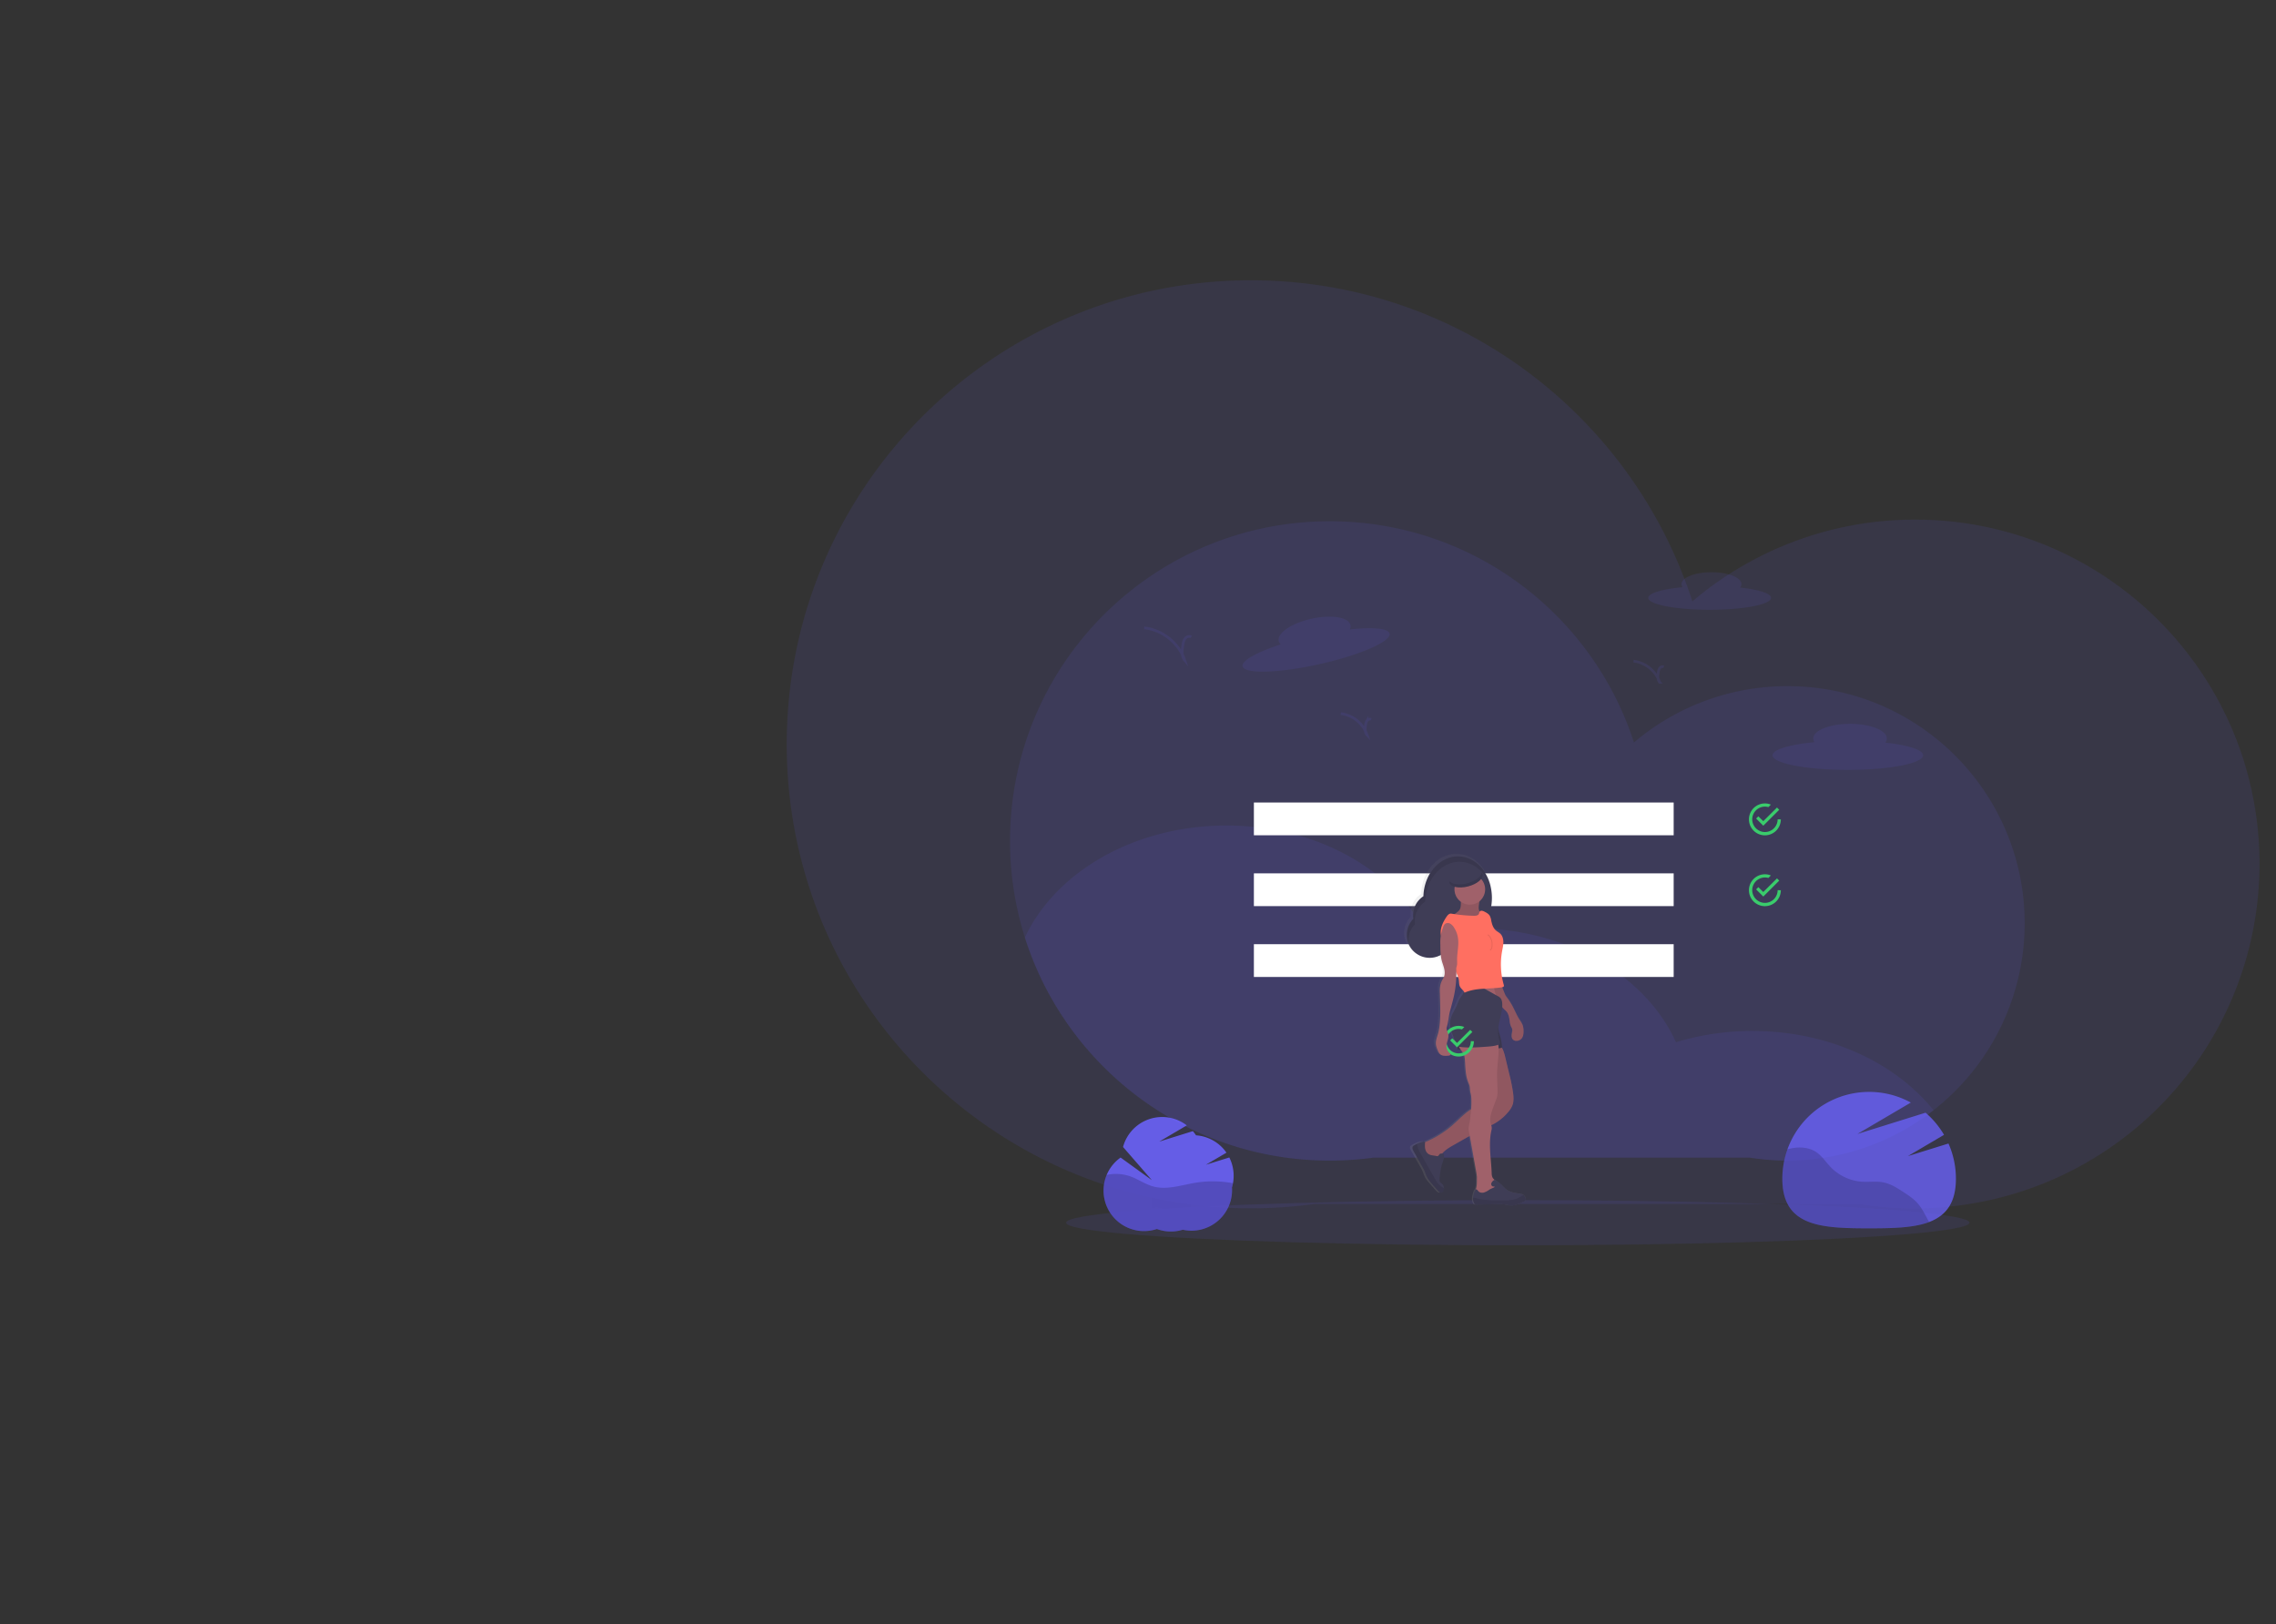 <?xml version="1.0" encoding="UTF-8" standalone="no"?>
<svg
   xmlns:dc="http://purl.org/dc/elements/1.1/"
   xmlns:cc="http://creativecommons.org/ns#"
   xmlns:rdf="http://www.w3.org/1999/02/22-rdf-syntax-ns#"
   xmlns:svg="http://www.w3.org/2000/svg"
   xmlns="http://www.w3.org/2000/svg"
   xmlns:sodipodi="http://sodipodi.sourceforge.net/DTD/sodipodi-0.dtd"
   xmlns:inkscape="http://www.inkscape.org/namespaces/inkscape"
   id="e1f19e5c-5557-4412-8bb7-7a6312267dc8"
   data-name="Layer 1"
   width="1145.7"
   height="817.62"
   viewBox="0 0 1145.7 817.62"
   version="1.1"
   sodipodi:docname="bg-img-1.svg"
   inkscape:version="0.92.3 (2405546, 2018-03-11)">
  <rect x="0" y="0" width="1145.7" height="817.62" fill="#333333" stroke="none"/>
  <sodipodi:namedview
     pagecolor="#ffffff"
     bordercolor="#666666"
     borderopacity="1"
     objecttolerance="10"
     gridtolerance="10"
     guidetolerance="10"
     inkscape:pageopacity="0"
     inkscape:pageshadow="2"
     inkscape:window-width="1366"
     inkscape:window-height="715"
     id="namedview104"
     showgrid="false"
     inkscape:zoom="0.4957668"
     inkscape:cx="429.29063"
     inkscape:cy="443.52042"
     inkscape:window-x="-8"
     inkscape:window-y="22"
     inkscape:window-maximized="1"
     inkscape:current-layer="g958" />
  <defs
     id="defs9">
    <linearGradient
       id="bd020c25-3c8c-4c56-bf4e-8fd3789f73bb"
       x1="625"
       y1="842.81"
       x2="625"
       y2="429.81"
       gradientUnits="userSpaceOnUse"
       gradientTransform="matrix(0.807,0,0,0.807,153.273,99.685)">
      <stop
         offset="0"
         stop-color="gray"
         stop-opacity="0.25"
         id="stop2" />
      <stop
         offset="0.54"
         stop-color="gray"
         stop-opacity="0.12"
         id="stop4" />
      <stop
         offset="1"
         stop-color="gray"
         stop-opacity="0.1"
         id="stop6" />
    </linearGradient>
  </defs>
  <title
     id="title11">to do</title>
  <g
     id="g958"
     transform="matrix(0.531,0,0,0.531,388.213,192.757)"
     style="opacity:1">
    <g
       id="g931">
      <path
         transform="matrix(1.884,0,0,1.884,-731.472,-363.193)"
         style="opacity:0.1;fill:#6c63ff;stroke-width:0.647"
         inkscape:connector-curvature="0"
         d="M 1137.142,434.871 A 173.39,173.39 0 0 1 936.308,605.971 H 661.592 a 235.485,235.485 0 0 1 -32.018,2.186 c -104.366,0 -192.756,-68.474 -222.652,-162.943 a 233.357,233.357 0 0 1 -10.854,-70.563 c 0,-128.965 104.547,-233.506 233.506,-233.506 103.862,0 191.87,67.794 222.2,161.585 a 172.6,172.6 0 0 1 112.115,-41.145 c 95.673,0 173.254,77.581 173.254,173.286 z"
         id="path13-0" />
      <path
         style="opacity:0.1;fill:#6c63ff;stroke-width:0.84"
         inkscape:connector-curvature="0"
         d="M 1188.285,512.422 A 225.053,225.053 0 0 1 927.609,734.503 H 571.038 a 305.651,305.651 0 0 1 -41.558,2.838 c -135.464,0 -250.19,-88.876 -288.995,-211.494 a 302.889,302.889 0 0 1 -14.088,-91.588 c 0,-167.392 135.699,-303.082 303.082,-303.082 134.809,0 249.04,87.995 288.407,209.731 A 224.029,224.029 0 0 1 963.408,287.503 c 124.18,0 224.877,100.697 224.877,224.919 z"
         id="path13" />
      <path
         style="opacity:0.1;fill:#6c63ff;stroke-width:0.84"
         inkscape:connector-curvature="0"
         d="M 1101.886,689.629 A 225.263,225.263 0 0 1 927.609,734.503 H 571.038 a 305.651,305.651 0 0 1 -41.558,2.838 c -135.464,0 -250.19,-88.876 -288.995,-211.494 29.024,-62.035 103.611,-106.18 191.059,-106.18 85.216,0 158.216,41.928 188.742,101.478 a 253.397,253.397 0 0 1 45.496,-4.089 c 88.322,0 163.522,45.043 191.916,108.06 a 248.2,248.2 0 0 1 72.547,-10.671 c 72.035,0 135.346,29.956 171.64,75.183 z"
         id="path15" />
      <rect
         style="fill:#ffffff;stroke-width:0.84"
         x="457.571"
         y="397.838"
         width="397.953"
         height="31.064"
         id="rect17" />
      <rect
         style="fill:#ffffff;stroke-width:0.84"
         x="457.571"
         y="465.003"
         width="397.953"
         height="31.064"
         id="rect19" />
      <rect
         style="fill:#ffffff;stroke-width:0.84"
         x="457.571"
         y="532.168"
         width="397.953"
         height="31.064"
         id="rect21" />
      <path
         style="fill:#3acc6c;stroke-width:0.84"
         inkscape:connector-curvature="0"
         d="m 935.804,410.919 -2.116,2.116 6.8,6.8 15.112,-15.112 -2.116,-2.116 -12.996,12.921 z m 18.286,2.871 a 12.039,12.039 0 1 1 -8.765,-11.594 l 2.342,-2.342 a 14.054,14.054 0 0 0 -5.667,-1.133 15.112,15.112 0 1 0 15.112,15.112 z"
         id="path23" />
      <path
         style="fill:#3acc6c;stroke-width:0.84"
         inkscape:connector-curvature="0"
         d="m 935.804,478.084 -2.116,2.116 6.8,6.8 15.112,-15.112 -2.116,-2.116 -12.996,12.921 z m 18.286,2.871 a 12.039,12.039 0 1 1 -8.765,-11.594 l 2.342,-2.342 a 14.054,14.054 0 0 0 -5.667,-1.133 15.112,15.112 0 1 0 15.112,15.112 z"
         id="path25" />
      <ellipse
         style="opacity:0.1;fill:#6c63ff;stroke-width:0.84"
         cx="707.761"
         cy="796.211"
         rx="428.177"
         ry="21.409"
         id="ellipse27" />
      <path
         style="opacity:0.1;fill:#6c63ff;stroke-width:0.84"
         inkscape:connector-curvature="0"
         d="m 989.032,340.622 a 6.33,6.33 0 0 1 -1.142,-3.526 c 0,-7.648 15.599,-13.853 34.842,-13.853 19.243,0 34.842,6.204 34.842,13.853 a 6.565,6.565 0 0 1 -1.444,3.938 c 21.426,2.384 35.866,6.868 35.866,12.014 0,7.648 -31.954,13.853 -71.363,13.853 -39.409,0 -71.363,-6.204 -71.363,-13.853 0,-5.424 16.204,-10.159 39.762,-12.426 z"
         id="path29" />
      <path
         style="opacity:0.1;fill:#6c63ff;stroke-width:0.84"
         inkscape:connector-curvature="0"
         d="m 863.878,193.682 a 5.23,5.23 0 0 1 -0.932,-2.88 c 0,-6.246 12.728,-11.301 28.419,-11.301 15.691,0 28.428,5.037 28.428,11.301 a 5.348,5.348 0 0 1 -1.167,3.207 c 17.471,1.956 29.25,5.608 29.25,9.806 0,6.238 -26.026,11.301 -58.215,11.301 -32.189,0 -58.224,-5.037 -58.224,-11.301 0,-4.45 13.223,-8.286 32.441,-10.134 z"
         id="path31" />
      <path
         style="opacity:0.1;fill:#6c63ff;stroke-width:0.84"
         inkscape:connector-curvature="0"
         d="m 482.985,247.926 a 6.288,6.288 0 0 1 -1.881,-3.19 c -1.679,-7.472 12.207,-16.917 30.988,-21.098 18.781,-4.181 35.362,-1.528 37.025,5.944 a 6.582,6.582 0 0 1 -0.546,4.156 c 21.426,-2.326 36.496,-1.091 37.612,3.929 1.679,7.464 -28.176,20.469 -66.645,29.032 -38.469,8.564 -71.002,9.47 -72.664,1.998 -1.184,-5.314 13.635,-13.425 36.11,-20.771 z"
         id="path33" />
      <path
         style="opacity:0.1;fill:none;stroke:#6c63ff;stroke-width:2.519;stroke-miterlimit:10"
         inkscape:connector-curvature="0"
         d="m 398.155,240.84 c -1.956,-1.133 -4.601,-0.05 -5.944,1.771 -1.343,1.822 -1.721,4.198 -2.057,6.406 -0.747,4.962 -1.293,10.662 2.057,14.407 -5.474,-16.598 -21.216,-29.318 -38.62,-31.173"
         stroke-miterlimit="10"
         id="path35" />
      <path
         style="opacity:0.1;fill:none;stroke:#6c63ff;stroke-width:2.519;stroke-miterlimit:10"
         inkscape:connector-curvature="0"
         d="m 568.612,319.129 c -1.259,-0.73 -2.955,0 -3.82,1.142 a 9.092,9.092 0 0 0 -1.327,4.114 c -0.479,3.199 -0.84,6.859 1.327,9.235 a 30.107,30.107 0 0 0 -24.809,-20.04"
         stroke-miterlimit="10"
         id="path37" />
      <path
         style="opacity:0.1;fill:none;stroke:#6c63ff;stroke-width:2.519;stroke-miterlimit:10"
         inkscape:connector-curvature="0"
         d="m 846.088,269.36 c -1.259,-0.722 -2.955,0 -3.82,1.142 a 9.092,9.092 0 0 0 -1.327,4.122 c -0.479,3.19 -0.84,6.851 1.327,9.235 a 30.124,30.124 0 0 0 -24.809,-20.04"
         stroke-miterlimit="10"
         id="path39" />
      <path
         style="opacity:0.1;stroke-width:0.84"
         inkscape:connector-curvature="0"
         d="m 398.088,775.163 a 31.064,31.064 0 0 1 -0.672,6.515 c -0.084,0.403 -0.176,0.84 -0.269,1.184 -0.285,0 -0.562,0 -0.84,0 a 38.418,38.418 0 0 1 -6.179,-0.84 37.713,37.713 0 0 1 -5.508,1.259 38.511,38.511 0 0 1 -4.315,0.403 h -1.461 a 38.964,38.964 0 0 1 -5.172,-0.344 37.923,37.923 0 0 1 -8.119,-2.015 38.251,38.251 0 0 1 -4.383,1.175 c -0.067,-0.269 -0.126,-0.537 -0.185,-0.84 a 31.064,31.064 0 0 1 -0.672,-6.515 c 0,-13.66 8.454,-24.725 18.89,-24.725 10.436,0 18.882,11.107 18.882,24.742 z"
         id="path43" />
      <path
         style="opacity:0.867;fill:#6c63ff;stroke-width:0.84"
         inkscape:connector-curvature="0"
         d="m 438.387,751.667 a 38.234,38.234 0 0 0 -4.114,-17.303 l -22.215,6.91 19.503,-11.468 a 38.393,38.393 0 0 0 -28.847,-16.439 38.326,38.326 0 0 0 -2.997,-3.963 l -31.903,9.932 26.169,-15.389 a 38.393,38.393 0 0 0 -60.449,20.477 l 27.328,31.458 -29.645,-21.442 a 38.402,38.402 0 0 0 34.363,67.753 38.553,38.553 0 0 0 24.582,0.68 38.435,38.435 0 0 0 46.697,-37.495 c 0,-0.84 0,-1.679 -0.084,-2.519 a 38.309,38.309 0 0 0 1.612,-11.191 z"
         id="path45" />
      <path
         style="opacity:0.18;stroke-width:0.84"
         inkscape:connector-curvature="0"
         d="M 437.724,758.787 A 102.343,102.343 0 0 0 402.177,758.334 c -13.341,2.208 -26.975,7.061 -40.022,3.518 -7.657,-2.082 -14.273,-6.901 -21.753,-9.579 a 41.29,41.29 0 0 0 -22.458,-1.343 38.418,38.418 0 0 0 47.595,51.264 38.553,38.553 0 0 0 24.582,0.68 38.435,38.435 0 0 0 46.697,-37.495 c 0,-0.84 0,-1.679 -0.084,-2.519 a 37.94,37.94 0 0 0 0.991,-4.072 z"
         id="path47" />
      <path
         style="opacity:0.755;fill:#6c63ff;stroke-width:0.84"
         inkscape:connector-curvature="0"
         d="m 1077.589,733.059 34.237,-20.15 a 82.571,82.571 0 0 0 -17.505,-20.989 l -64.588,20.15 50.609,-29.754 a 82.277,82.277 0 0 0 -121.804,72.202 c 0,45.437 36.84,47.016 82.277,47.016 45.437,0 82.277,-1.578 82.277,-47.016 a 81.983,81.983 0 0 0 -7.061,-33.381 z"
         id="path49" />
      <path
         style="opacity:0.165;stroke-width:0.84"
         inkscape:connector-curvature="0"
         d="m 1086.262,777.229 c -3.493,-3.786 -7.833,-6.717 -12.132,-9.529 -6.221,-4.122 -12.652,-8.337 -19.973,-9.739 -6.439,-1.234 -13.08,-0.193 -19.621,-0.571 a 45.857,45.857 0 0 1 -30.065,-13.777 c -4.676,-4.836 -8.354,-10.772 -13.979,-14.466 -6.062,-3.98 -13.752,-4.836 -20.939,-3.845 a 55.504,55.504 0 0 0 -6.196,1.268 82.051,82.051 0 0 0 -4.861,27.915 c 0,45.437 36.84,47.016 82.277,47.016 22.047,0 42.071,-0.369 56.847,-5.944 l -2.468,-4.618 c -2.569,-4.819 -5.189,-9.689 -8.891,-13.71 z"
         id="path51" />
      <path
         inkscape:connector-curvature="0"
         style="fill:url(#bd020c25-3c8c-4c56-bf4e-8fd3789f73bb);stroke-width:0.807"
         d="m 715.2,772.902 a 5.899,5.899 0 0 0 -2.219,-3.18 c -0.129,-0.088 -0.266,-0.169 -0.404,-0.25 a 9.951,9.951 0 0 0 -3.567,-0.912 c -4.632,-0.597 -9.499,-1.493 -13.009,-4.527 -1.017,-0.88 -1.88,-1.905 -2.817,-2.849 a 50.1,50.1 0 0 0 -6.4,-5.173 2.292,2.292 0 0 0 -1.662,-0.613 8.07,8.07 0 0 1 -2.122,-2.542 9.749,9.749 0 0 1 -0.694,-3.946 c -0.468,-13.72 -3.381,-27.826 -0.145,-41.159 a 8.022,8.022 0 0 0 -0.274,-4.527 c 0.654,-0.299 1.307,-0.605 1.953,-0.936 a 48.083,48.083 0 0 0 14.341,-11.5 22.347,22.347 0 0 0 4.366,-6.884 c 1.219,-3.422 1.041,-7.166 0.605,-10.766 a 164.771,164.771 0 0 0 -3.801,-18.828 l -3.704,-15.334 c -0.807,-3.373 -1.703,-6.836 -3.495,-9.781 h 0.17 c -0.121,-1.703 -0.25,-3.406 -0.5,-5.092 a 71.826,71.826 0 0 0 -2.179,-9.079 c -0.323,-1.13 -0.573,-2.704 -0.944,-4.221 0.67,-6.884 3.349,-13.566 3.801,-20.426 0.145,0.194 0.282,0.387 0.436,0.581 1.114,1.388 2.647,2.421 3.777,3.769 2.114,2.566 2.591,6.037 3.034,9.305 a 15.196,15.196 0 0 0 1.251,4.939 16.237,16.237 0 0 1 1.025,2.009 c 0.468,1.396 0.121,2.913 -0.161,4.366 -0.395,2.066 -0.549,4.471 0.944,5.98 a 4.729,4.729 0 0 0 2.962,1.315 6.61,6.61 0 0 0 5.649,-2.494 c 1.525,-1.977 1.743,-4.632 1.679,-7.11 a 16.415,16.415 0 0 0 -0.904,-5.488 28.682,28.682 0 0 0 -3.091,-5.246 c -2.163,-3.341 -3.753,-6.997 -5.536,-10.548 a 60.237,60.237 0 0 0 -4.915,-8.32 c -1.009,-1.404 -2.106,-2.752 -3.01,-4.213 -0.299,-0.484 -1.776,-4.092 -3.155,-7.699 0.71,-0.145 1.445,-0.436 1.614,-1.098 a 2.114,2.114 0 0 0 -0.121,-1.154 69.59,69.59 0 0 1 -1.614,-32.079 c 0.533,-2.889 1.251,-5.77 1.243,-8.7 -0.009,-2.929 -0.807,-6.012 -2.962,-8.07 -1.324,-1.267 -3.051,-2.066 -4.423,-3.277 -2.639,-2.34 -3.696,-5.932 -4.374,-9.37 a 13.356,13.356 0 0 0 -1.477,-4.608 7.005,7.005 0 0 0 -0.71,-0.904 46.001,46.001 0 0 0 2.857,-16.068 46.913,46.913 0 0 0 -1.614,-12.186 c 0.436,1.081 0.807,2.187 1.203,3.317 -3.373,-17.609 -16.585,-30.748 -32.362,-30.748 h -0.436 c -17.892,0 -32.483,16.891 -33.177,38.043 a 21.79,21.79 0 0 0 -9.838,21.54 21.693,21.693 0 0 0 -6.351,15.334 22.129,22.129 0 0 0 22.282,21.967 22.403,22.403 0 0 0 10.742,-2.744 37.01,37.01 0 0 0 0.976,5.391 c 0.742,2.808 1.888,5.52 2.421,8.369 0.533,2.849 0.5,5.98 -1.049,8.45 a 21.499,21.499 0 0 0 -2.784,6.214 29.86,29.86 0 0 0 -0.492,8.07 c 0.073,2.47 0.137,4.931 0.21,7.4 0.274,9.684 0.541,19.369 -1.42,28.876 -0.888,4.31 -3.131,8.401 -2.623,12.775 a 18.279,18.279 0 0 0 1.372,4.6 c 0.807,2.114 1.856,4.39 3.906,5.415 a 7.925,7.925 0 0 0 3.18,0.686 22.121,22.121 0 0 0 4.035,-0.178 c 0.807,-0.113 1.897,-0.654 1.614,-1.428 a 1.517,1.517 0 0 0 -0.581,-0.638 8.918,8.918 0 0 1 -3.389,-6.948 c 0,-3.825 2.542,-7.513 1.759,-11.298 -0.492,-2.324 -2.235,-4.576 -1.501,-6.836 1.614,-5.108 1.856,-10.588 3.228,-15.769 0.46,-1.687 0.92,-3.381 1.388,-5.068 0.807,-3.018 1.614,-6.045 2.316,-9.095 a 97.796,97.796 0 0 0 2.453,-22.201 24.308,24.308 0 0 1 2.639,7.715 c 0.242,1.961 0.113,4.035 1.033,5.786 0.92,1.751 2.744,3.034 3.833,4.721 a 27.14,27.14 0 0 1 -1.525,2.978 41.352,41.352 0 0 0 -3.123,4.616 c -0.807,1.614 -1.372,3.277 -2.058,4.915 -2.3,5.504 -6.246,10.491 -6.819,16.423 -0.468,4.77 1.34,9.434 3.172,13.865 q 1.614,3.971 3.349,7.909 c 0.073,0.169 0.153,0.355 0.242,0.525 0.137,1.348 0.315,2.687 0.492,4.035 h 2.962 c 1.211,1.614 2.558,3.228 3.285,5.109 a 16.447,16.447 0 0 1 0.807,4.511 c 0.589,7.263 0.476,14.712 3.228,21.467 0.807,2.01 1.614,4.035 1.695,6.077 a 23.678,23.678 0 0 0 0.807,5.036 25.478,25.478 0 0 1 0.646,5.423 85.004,85.004 0 0 1 -0.242,9.402 c -6.456,4.035 -11.831,9.862 -17.642,14.906 a 97.086,97.086 0 0 1 -26.906,16.52 c 0,-0.153 0,-0.315 0,-0.468 -2.76,-0.129 -5.391,0.807 -7.893,2.09 -0.88,0.436 -1.735,0.904 -2.583,1.364 a 4.301,4.301 0 0 0 -1.251,0.888 c -1.13,1.315 -0.307,3.309 0.557,4.842 q 4.309,7.546 8.619,15.075 c 0.662,1.162 1.332,2.332 1.88,3.551 0.936,2.074 1.533,4.277 2.582,6.295 a 31.184,31.184 0 0 0 4.455,5.948 q 2.808,3.228 5.649,6.384 a 7.497,7.497 0 0 0 2.163,1.905 2.631,2.631 0 0 0 2.752,-0.121 2.768,2.768 0 0 0 0.718,-0.977 5.956,5.956 0 0 0 0.581,-2.913 6.206,6.206 0 0 0 -2.042,-4.318 c -0.807,-0.67 -1.776,-1.219 -2.106,-2.179 a 3.922,3.922 0 0 1 -0.097,-1.614 c 0.403,-4.753 0.807,-9.555 2.227,-14.107 1.065,-3.406 2.72,-6.908 1.929,-10.386 a 9.757,9.757 0 0 0 -1.614,-0.347 23.686,23.686 0 0 1 1.759,-1.84 c 2.857,-2.679 6.335,-4.624 9.773,-6.537 l 15.172,-8.458 q 1.049,5.827 2.123,11.629 c 0.25,1.34 0.492,2.679 0.734,4.035 l 3.406,18.546 a 41.054,41.054 0 0 1 0.654,4.527 c 0.097,1.501 0,3.002 0,4.495 a 33.435,33.435 0 0 1 -0.299,5.012 21.201,21.201 0 0 1 -0.718,2.752 h -0.113 a 1.784,1.784 0 0 0 -0.646,0.944 25.018,25.018 0 0 0 -1.888,6.973 8.877,8.877 0 0 0 1.13,5.496 2.211,2.211 0 0 0 0.807,0.896 2.687,2.687 0 0 0 1.291,0.186 l 19.942,-0.42 a 43.814,43.814 0 0 1 7.352,0.266 c 1.937,0.29 3.841,0.807 5.794,0.96 4.544,0.274 8.877,-1.776 12.913,-3.769 a 3.228,3.228 0 0 0 1.614,-1.243 2.591,2.591 0 0 0 0.016,-1.905 z"
         id="path53" />
      <path
         style="fill:#3f3d56;stroke-width:0.807"
         inkscape:connector-curvature="0"
         d="m 608.624,508.099 a 22.395,22.395 0 0 1 -0.226,-3.147 21.79,21.79 0 0 1 9.862,-18.239 c 0.678,-20.983 14.954,-37.777 32.467,-37.777 17.948,0 32.499,17.617 32.499,39.343 0,21.725 -14.527,39.335 -32.499,39.335 a 27.536,27.536 0 0 1 -5.044,-0.468 21.79,21.79 0 1 1 -37.059,-19.046 z"
         id="path55" />
      <path
         style="opacity:0.1;stroke-width:0.807"
         inkscape:connector-curvature="0"
         d="m 652.437,454.068 c -17.513,0 -31.789,16.77 -32.467,37.769 a 21.79,21.79 0 0 0 -9.862,18.247 22.597,22.597 0 0 0 0.226,3.147 21.733,21.733 0 0 0 -6.214,15.237 22.936,22.936 0 0 0 0.169,2.704 21.79,21.79 0 0 1 4.761,-23.073 22.395,22.395 0 0 1 -0.226,-3.147 21.79,21.79 0 0 1 9.862,-18.239 c 0.678,-20.983 14.954,-37.777 32.467,-37.777 15.447,0 28.375,13.05 31.676,30.538 -4.64,-14.849 -16.496,-25.405 -30.393,-25.405 z"
         id="path57" />
      <path
         style="fill:#a0616a;stroke-width:0.807"
         inkscape:connector-curvature="0"
         d="m 670.733,496.47 a 8.312,8.312 0 0 0 0.42,3.809 c 0.751,1.735 2.591,3.285 2.05,5.092 -0.347,1.17 -1.614,1.816 -2.728,2.203 -5.456,1.848 -11.411,0.751 -17.166,1.001 a 55.152,55.152 0 0 1 -5.77,0.202 9.216,9.216 0 0 1 -5.367,-1.872 46.065,46.065 0 0 0 8.441,-5.318 9.539,9.539 0 0 0 1.695,-1.614 c 1.227,-1.614 1.412,-3.769 1.485,-5.794 0.073,-2.026 0.057,-4.035 0,-6.02 q 6.19,-0.073 12.356,-0.057 c 1.324,0 5.359,-0.323 5.819,1.106 0.234,0.71 -0.654,2.792 -0.807,3.591 -0.21,1.219 -0.347,2.445 -0.428,3.672 z"
         id="path59" />
      <path
         style="opacity:0.1;stroke-width:0.807"
         inkscape:connector-curvature="0"
         d="m 670.733,496.47 a 8.312,8.312 0 0 0 0.42,3.809 c 0.751,1.735 2.591,3.285 2.05,5.092 -0.347,1.17 -1.614,1.816 -2.728,2.203 -5.456,1.848 -11.411,0.751 -17.166,1.001 a 55.152,55.152 0 0 1 -5.77,0.202 9.216,9.216 0 0 1 -5.367,-1.872 46.065,46.065 0 0 0 8.441,-5.318 9.539,9.539 0 0 0 1.695,-1.614 c 1.227,-1.614 1.412,-3.769 1.485,-5.794 0.073,-2.026 0.057,-4.035 0,-6.02 q 6.19,-0.073 12.356,-0.057 c 1.324,0 5.359,-0.323 5.819,1.106 0.234,0.71 -0.654,2.792 -0.807,3.591 -0.21,1.219 -0.347,2.445 -0.428,3.672 z"
         id="path61" />
      <path
         style="fill:#a0616a;stroke-width:0.807"
         inkscape:connector-curvature="0"
         d="m 691.239,571.152 a 27.762,27.762 0 0 1 -1.614,13.566 258.443,258.443 0 0 0 -26.68,-1.404 14.987,14.987 0 0 0 2.849,-7.029 38.818,38.818 0 0 0 0,-7.183 l 17.303,-0.057 a 16.052,16.052 0 0 1 3.785,0.283 c 1.743,0.395 2.663,1.509 4.358,1.824 z"
         id="path63" />
      <path
         style="fill:#a0616a;stroke-width:0.807"
         inkscape:connector-curvature="0"
         d="m 696.09,580.675 c 0.888,1.461 1.961,2.792 2.946,4.188 a 59.785,59.785 0 0 1 4.842,8.264 c 1.743,3.519 3.301,7.15 5.415,10.491 a 28.601,28.601 0 0 1 3.034,5.213 16.786,16.786 0 0 1 0.88,5.448 c 0.064,2.461 -0.153,5.1 -1.614,7.062 a 6.456,6.456 0 0 1 -5.569,2.478 4.552,4.552 0 0 1 -2.897,-1.259 c -1.461,-1.493 -1.315,-3.89 -0.928,-5.94 0.274,-1.436 0.621,-2.946 0.161,-4.334 a 15.334,15.334 0 0 0 -1.001,-1.993 15.447,15.447 0 0 1 -1.227,-4.907 c -0.436,-3.228 -0.896,-6.69 -2.97,-9.232 -1.106,-1.372 -2.607,-2.373 -3.696,-3.753 -0.573,-0.726 -1.025,-1.541 -1.614,-2.227 -0.863,-0.985 -2.066,-1.735 -2.566,-2.946 a 11.783,11.783 0 0 1 -0.452,-2.421 17.892,17.892 0 0 0 -1.42,-3.769 c -1.977,-4.527 -2.51,-9.539 -3.01,-14.454 a 20.482,20.482 0 0 0 6.214,-1.227 c -0.67,0.121 4.866,14.284 5.472,15.317 z"
         id="path65" />
      <path
         style="opacity:0.1;stroke-width:0.807"
         inkscape:connector-curvature="0"
         d="m 696.09,580.675 c 0.888,1.461 1.961,2.792 2.946,4.188 a 59.785,59.785 0 0 1 4.842,8.264 c 1.743,3.519 3.301,7.15 5.415,10.491 a 28.601,28.601 0 0 1 3.034,5.213 16.786,16.786 0 0 1 0.88,5.448 c 0.064,2.461 -0.153,5.1 -1.614,7.062 a 6.456,6.456 0 0 1 -5.569,2.478 4.552,4.552 0 0 1 -2.897,-1.259 c -1.461,-1.493 -1.315,-3.89 -0.928,-5.94 0.274,-1.436 0.621,-2.946 0.161,-4.334 a 15.334,15.334 0 0 0 -1.001,-1.993 15.447,15.447 0 0 1 -1.227,-4.907 c -0.436,-3.228 -0.896,-6.69 -2.97,-9.232 -1.106,-1.372 -2.607,-2.373 -3.696,-3.753 -0.573,-0.726 -1.025,-1.541 -1.614,-2.227 -0.863,-0.985 -2.066,-1.735 -2.566,-2.946 a 11.783,11.783 0 0 1 -0.452,-2.421 17.892,17.892 0 0 0 -1.42,-3.769 c -1.977,-4.527 -2.51,-9.539 -3.01,-14.454 a 20.482,20.482 0 0 0 6.214,-1.227 c -0.67,0.121 4.866,14.284 5.472,15.317 z"
         id="path67" />
      <circle
         r="14.535"
         style="fill:#a0616a;stroke-width:0.807"
         cx="662.275"
         cy="480.152"
         id="circle69" />
      <path
         style="fill:#a0616a;stroke-width:0.807"
         inkscape:connector-curvature="0"
         d="m 691.264,628.363 c 2.736,3.228 3.809,7.554 4.794,11.686 l 3.632,15.188 a 164.061,164.061 0 0 1 3.72,18.699 c 0.428,3.575 0.605,7.263 -0.589,10.693 a 22.161,22.161 0 0 1 -4.277,6.836 47.171,47.171 0 0 1 -14.042,11.42 c -2.849,1.477 -5.859,2.607 -8.781,3.922 -4.366,1.961 -8.538,4.318 -12.711,6.674 l -15.672,8.877 c -3.365,1.905 -6.763,3.833 -9.563,6.497 a 23.606,23.606 0 0 0 -5.859,8.877 4.431,4.431 0 0 1 -1.38,2.284 c -0.888,0.613 -2.098,0.412 -3.131,0.097 a 18.303,18.303 0 0 1 -12.509,-18.336 94.834,94.834 0 0 0 31.321,-18.312 c 6.997,-6.158 13.308,-13.502 21.846,-17.246 3.728,-1.614 8.216,-2.881 9.959,-6.569 a 13.461,13.461 0 0 0 0.912,-5.383 c 0.153,-5.06 0.307,-10.177 -0.662,-15.148 -0.807,-4.197 -2.421,-8.207 -3.607,-12.315 -2.421,-8.224 -3.228,-16.819 -4.035,-25.357 a 142.699,142.699 0 0 1 16.81,-0.993 1.913,1.913 0 0 1 1.388,0.371 2.026,2.026 0 0 1 0.428,1.106 c 0.452,2.219 0.557,4.745 2.01,6.432 z"
         id="path71" />
      <path
         style="opacity:0.1;stroke-width:0.807"
         inkscape:connector-curvature="0"
         d="m 691.264,628.363 c 2.736,3.228 3.809,7.554 4.794,11.686 l 3.632,15.188 a 164.061,164.061 0 0 1 3.72,18.699 c 0.428,3.575 0.605,7.263 -0.589,10.693 a 22.161,22.161 0 0 1 -4.277,6.836 47.171,47.171 0 0 1 -14.042,11.42 c -2.849,1.477 -5.859,2.607 -8.781,3.922 -4.366,1.961 -8.538,4.318 -12.711,6.674 l -15.672,8.877 c -3.365,1.905 -6.763,3.833 -9.563,6.497 a 23.606,23.606 0 0 0 -5.859,8.877 4.431,4.431 0 0 1 -1.38,2.284 c -0.888,0.613 -2.098,0.412 -3.131,0.097 a 18.303,18.303 0 0 1 -12.509,-18.336 94.834,94.834 0 0 0 31.321,-18.312 c 6.997,-6.158 13.308,-13.502 21.846,-17.246 3.728,-1.614 8.216,-2.881 9.959,-6.569 a 13.461,13.461 0 0 0 0.912,-5.383 c 0.153,-5.06 0.307,-10.177 -0.662,-15.148 -0.807,-4.197 -2.421,-8.207 -3.607,-12.315 -2.421,-8.224 -3.228,-16.819 -4.035,-25.357 a 142.699,142.699 0 0 1 16.81,-0.993 1.913,1.913 0 0 1 1.388,0.371 2.026,2.026 0 0 1 0.428,1.106 c 0.452,2.219 0.557,4.745 2.01,6.432 z"
         id="path73" />
      <path
         style="fill:#3f3d56;stroke-width:0.807"
         inkscape:connector-curvature="0"
         d="m 608.995,728.491 q 4.213,7.481 8.434,14.97 c 0.654,1.154 1.307,2.316 1.848,3.527 0.912,2.058 1.493,4.245 2.526,6.246 a 31.103,31.103 0 0 0 4.358,5.907 l 5.504,6.343 a 7.409,7.409 0 0 0 2.122,1.888 2.534,2.534 0 0 0 2.696,-0.121 2.938,2.938 0 0 0 0.702,-0.976 5.907,5.907 0 0 0 0.565,-2.889 6.206,6.206 0 0 0 -2.001,-4.285 c -0.759,-0.662 -1.735,-1.211 -2.058,-2.163 a 4.035,4.035 0 0 1 -0.097,-1.614 c 0.395,-4.721 0.807,-9.483 2.187,-14.002 1.041,-3.381 2.655,-6.86 1.88,-10.314 -1.469,-0.444 -3.381,-0.751 -4.261,0.508 -1.711,2.421 -1.816,1.533 -4.455,1.162 -2.639,-0.371 -5.117,-0.533 -7.045,-2.599 -2.566,-2.728 -2.348,-6.957 -1.969,-10.677 -2.704,-0.129 -5.278,0.847 -7.723,2.074 -0.863,0.436 -1.703,0.896 -2.534,1.356 a 4.164,4.164 0 0 0 -1.227,0.88 c -1.106,1.307 -0.299,3.285 0.549,4.778 z"
         id="path75" />
      <path
         style="fill:#3f3d56;stroke-width:0.807"
         inkscape:connector-curvature="0"
         d="m 690.182,616.233 a 69.622,69.622 0 0 1 2.131,9.015 c 0.25,1.679 0.371,3.373 0.5,5.06 -5.738,1.364 -11.694,1.428 -17.593,1.493 l -24.59,0.266 a 52.869,52.869 0 0 1 -0.67,-10.023 c 0.347,-5.512 2.421,-10.895 2.074,-16.407 a 152.174,152.174 0 0 1 20.418,-2.227 9.515,9.515 0 0 1 3.704,0.355 c 1.114,0.404 2.042,1.202 3.115,1.711 2.421,1.146 6.02,0.581 8.07,2.421 1.864,1.719 2.179,5.98 2.841,8.337 z"
         id="path77" />
      <path
         style="opacity:0.1;stroke-width:0.807"
         inkscape:connector-curvature="0"
         d="m 690.182,616.233 a 69.622,69.622 0 0 1 2.131,9.015 c 0.25,1.679 0.371,3.373 0.5,5.06 -5.738,1.364 -11.694,1.428 -17.593,1.493 l -24.59,0.266 a 52.869,52.869 0 0 1 -0.67,-10.023 c 0.347,-5.512 2.421,-10.895 2.074,-16.407 a 152.174,152.174 0 0 1 20.418,-2.227 9.515,9.515 0 0 1 3.704,0.355 c 1.114,0.404 2.042,1.202 3.115,1.711 2.421,1.146 6.02,0.581 8.07,2.421 1.864,1.719 2.179,5.98 2.841,8.337 z"
         id="path79" />
      <path
         style="fill:#a0616a;stroke-width:0.807"
         inkscape:connector-curvature="0"
         d="m 688.786,624.368 c 1.856,8.748 -0.105,17.795 -0.565,26.729 -0.323,6.392 0.129,12.8 0.315,19.199 a 26.672,26.672 0 0 1 -0.25,5.504 27.778,27.778 0 0 1 -1.461,4.721 l -2.211,5.891 c -2.074,5.536 -4.188,11.468 -2.074,17.238 a 8.07,8.07 0 0 1 0.323,4.657 c -3.164,13.227 -0.315,27.27 0.137,40.86 a 9.87,9.87 0 0 0 0.686,3.914 c 1.13,2.421 3.914,3.551 5.375,5.754 1.776,2.671 1.138,6.456 -0.952,8.877 -2.09,2.421 -5.343,3.624 -8.538,3.89 -3.995,0.331 -7.998,-0.638 -11.92,-1.275 l -0.436,-0.42 c -0.492,-2.72 1.001,-5.238 1.469,-8.022 a 34.162,34.162 0 0 0 0.299,-4.979 c 0,-1.485 0.081,-2.978 0,-4.463 a 42.426,42.426 0 0 0 -0.638,-4.495 l -3.341,-18.497 -0.718,-3.987 -2.994,-16.609 c -0.565,-3.139 0.807,-6.65 1.178,-9.813 0.751,-6.561 1.501,-13.155 1.283,-19.748 a 26.099,26.099 0 0 0 -0.638,-5.383 23.88,23.88 0 0 1 -0.75,-5.004 c -0.048,-2.034 -0.864,-4.035 -1.662,-6.037 -2.655,-6.706 -2.55,-14.123 -3.123,-21.314 a 16.504,16.504 0 0 0 -0.807,-4.479 c -0.807,-2.195 -2.486,-3.954 -3.793,-5.899 -1.307,-1.945 -2.3,-4.374 -1.558,-6.601 1.178,-3.559 6.012,-4.697 8.942,-5.738 a 25.147,25.147 0 0 1 15.632,-0.525 53.877,53.877 0 0 1 12.791,6.053 z"
         id="path81" />
      <path
         style="fill:#3f3d56;stroke-width:0.807"
         inkscape:connector-curvature="0"
         d="m 666.496,778.002 a 2.187,2.187 0 0 0 0.807,0.888 2.72,2.72 0 0 0 1.275,0.186 l 19.514,-0.42 a 42.014,42.014 0 0 1 7.199,0.266 c 1.897,0.283 3.753,0.807 5.649,0.952 4.439,0.274 8.659,-1.759 12.646,-3.745 a 3.228,3.228 0 0 0 1.55,-1.235 2.623,2.623 0 0 0 0,-1.905 5.859,5.859 0 0 0 -2.179,-3.155 4.035,4.035 0 0 0 -0.395,-0.25 9.563,9.563 0 0 0 -3.486,-0.904 c -4.536,-0.597 -9.305,-1.485 -12.743,-4.503 -0.993,-0.863 -1.832,-1.88 -2.752,-2.825 a 47.841,47.841 0 0 0 -6.263,-5.133 2.203,2.203 0 0 0 -1.614,-0.613 2.058,2.058 0 0 0 -0.896,0.517 6.19,6.19 0 0 0 -2.122,2.623 2.421,2.421 0 0 0 1.049,2.93 c 0.807,0.315 1.614,0.153 2.276,0.589 -1.404,1.017 -3.575,1.525 -5.157,2.583 a 17.537,17.537 0 0 1 -5.189,2.744 c -1.905,0.492 -4.172,0.153 -5.415,-1.372 -0.67,-0.807 -1.517,-2.074 -2.421,-1.533 a 1.727,1.727 0 0 0 -0.638,0.928 25.115,25.115 0 0 0 -1.848,6.932 8.877,8.877 0 0 0 1.154,5.455 z"
         id="path83" />
      <path
         style="fill:#3f3d56;stroke-width:0.807"
         inkscape:connector-curvature="0"
         d="m 671.75,573.694 a 12.912,12.912 0 0 1 3.349,0.371 14.268,14.268 0 0 1 2.986,1.372 l 10.693,5.924 a 9.975,9.975 0 0 1 2.171,1.469 c 1.541,1.477 1.985,3.761 2.074,5.899 0.363,8.312 -3.39,16.286 -3.866,24.598 a 31.571,31.571 0 0 0 1.323,10.976 c 0.266,0.88 0.533,1.953 -0.113,2.615 a 2.421,2.421 0 0 1 -0.807,0.484 c -3.381,1.315 -7.069,1.614 -10.685,1.88 -8.877,0.678 -17.803,1.356 -26.632,0.169 a 3.059,3.059 0 0 1 -1.259,-0.355 3.228,3.228 0 0 1 -1.073,-1.55 q -1.671,-3.914 -3.228,-7.844 c -1.8,-4.406 -3.567,-9.039 -3.115,-13.776 0.565,-5.875 4.423,-10.838 6.674,-16.302 0.678,-1.614 1.211,-3.325 2.026,-4.882 a 40.351,40.351 0 0 1 3.051,-4.584 c 0.863,-1.235 1.695,-4.035 2.752,-4.842 1.291,-1.057 4.939,-1.033 6.577,-1.227 a 55.685,55.685 0 0 1 7.102,-0.395 z"
         id="path85" />
      <path
         style="opacity:0.1;stroke-width:0.807"
         inkscape:connector-curvature="0"
         d="m 608.995,728.491 q 4.213,7.481 8.434,14.97 c 0.654,1.154 1.307,2.316 1.848,3.527 0.912,2.058 1.493,4.245 2.526,6.246 a 31.103,31.103 0 0 0 4.358,5.907 l 5.504,6.343 a 7.409,7.409 0 0 0 2.122,1.888 2.534,2.534 0 0 0 2.696,-0.121 2.938,2.938 0 0 0 0.702,-0.976 5.907,5.907 0 0 0 0.565,-2.889 18.424,18.424 0 0 1 -5.343,-3.938 26.761,26.761 0 0 1 -3.115,-4.673 q -1.13,-1.993 -2.268,-4.035 -5.843,-10.282 -11.702,-20.563 a 23.339,23.339 0 0 1 -3.115,-8.74 c -0.863,0.436 -1.703,0.896 -2.534,1.356 a 4.164,4.164 0 0 0 -1.227,0.88 c -1.106,1.348 -0.299,3.325 0.549,4.818 z"
         id="path87" />
      <path
         style="opacity:0.1;stroke-width:0.807"
         inkscape:connector-curvature="0"
         d="m 666.496,778.002 a 2.187,2.187 0 0 0 0.807,0.888 2.72,2.72 0 0 0 1.275,0.186 l 19.514,-0.42 a 42.014,42.014 0 0 1 7.199,0.266 c 1.897,0.283 3.753,0.807 5.649,0.952 4.439,0.274 8.659,-1.759 12.646,-3.745 a 3.228,3.228 0 0 0 1.55,-1.235 2.623,2.623 0 0 0 0,-1.905 5.859,5.859 0 0 0 -2.179,-3.155 c -0.283,0.178 -0.549,0.371 -0.807,0.557 a 23.033,23.033 0 0 1 -8.877,4.035 45.718,45.718 0 0 1 -9.571,0.694 c -7.368,0 -14.793,0.048 -22.072,-1.275 -1.469,-0.266 -4.447,-1.614 -6.295,-1.267 a 8.877,8.877 0 0 0 1.162,5.423 z"
         id="path89" />
      <path
         style="fill:#ff6f61;stroke-width:0.807"
         inkscape:connector-curvature="0"
         d="m 644.795,503.2 a 144.991,144.991 0 0 0 21.386,2.026 c 1.767,0 3.906,-0.178 4.689,-1.759 0.363,-0.742 0.339,-1.662 0.855,-2.316 0.96,-1.219 2.897,-0.613 4.277,0.088 1.937,0.985 3.962,2.05 5.117,3.89 a 12.977,12.977 0 0 1 1.445,4.576 c 0.678,3.414 1.703,6.981 4.293,9.305 1.34,1.202 3.026,1.985 4.318,3.228 2.09,2.034 2.905,5.084 2.905,7.998 0,2.913 -0.694,5.778 -1.219,8.651 a 70.131,70.131 0 0 0 1.614,31.845 2.187,2.187 0 0 1 0.113,1.154 c -0.202,0.742 -1.106,1.009 -1.872,1.13 -11.839,1.953 -24.55,0.105 -35.445,5.133 -0.912,-2.244 -3.155,-3.511 -4.269,-5.649 -0.896,-1.735 -0.807,-3.801 -1.009,-5.746 -0.654,-5.254 -4.035,-9.733 -5.907,-14.68 -1.671,-4.334 -2.252,-9.103 -4.584,-13.122 -0.807,-1.42 -1.864,-2.72 -2.679,-4.156 a 31.878,31.878 0 0 1 -1.913,-4.406 31.103,31.103 0 0 1 -2.211,-8.111 c -0.468,-5.649 2.155,-11.048 5.254,-15.761 1.202,-1.808 2.695,-3.68 4.842,-3.317 z"
         id="path91" />
      <path
         style="opacity:0.1;fill:none;stroke:#000000;stroke-width:0.807;stroke-miterlimit:10"
         inkscape:connector-curvature="0"
         d="m 679.086,523.287 c 1.356,0.299 2.147,1.662 2.776,2.897 a 15.334,15.334 0 0 1 1.065,2.421 13.978,13.978 0 0 1 0.444,4.334 10.136,10.136 0 0 1 -0.29,2.752 3.648,3.648 0 0 1 -1.614,2.179"
         stroke-miterlimit="10"
         id="path93" />
      <ellipse
         style="fill:#3f3d56;stroke-width:0.807"
         cx="521.783"
         cy="618.098"
         rx="16.246"
         ry="8.022"
         transform="rotate(-14.34)"
         id="ellipse95" />
      <path
         style="opacity:0.1;stroke-width:0.807"
         inkscape:connector-curvature="0"
         d="m 659.725,474.43 c 7.731,-1.977 13.453,-6.367 13.857,-10.33 a 4.293,4.293 0 0 1 0.759,1.525 c 1.098,4.293 -5.06,9.571 -13.72,11.799 -8.659,2.227 -16.633,0.541 -17.755,-3.753 a 4.035,4.035 0 0 1 -0.105,-1.461 c 2.397,3.131 9.394,4.156 16.964,2.219 z"
         id="path97" />
      <path
         style="fill:#3acc6c;stroke-width:0.807"
         inkscape:connector-curvature="0"
         d="m 645.658,621.341 -2.034,2.034 6.537,6.537 14.526,-14.527 -2.034,-2.034 -12.493,12.42 z m 17.577,2.76 a 11.573,11.573 0 1 1 -8.425,-11.145 l 2.252,-2.252 a 13.51,13.51 0 0 0 -5.447,-1.089 14.527,14.527 0 1 0 14.527,14.527 z"
         id="path99" />
      <path
         style="fill:#a0616a;stroke-width:0.807"
         inkscape:connector-curvature="0"
         d="m 651.211,527.564 a 25.018,25.018 0 0 0 -4.035,-11.387 9.846,9.846 0 0 0 -3.664,-3.551 4.519,4.519 0 0 0 -4.842,0.379 6.981,6.981 0 0 0 -1.751,3.228 38.737,38.737 0 0 0 -2.566,16.383 c 0,5.084 0.073,10.233 1.356,15.156 0.734,2.792 1.856,5.48 2.421,8.312 0.565,2.833 0.492,5.94 -1.025,8.393 a 21.217,21.217 0 0 0 -2.72,6.174 30.078,30.078 0 0 0 -0.492,7.99 l 0.21,7.352 c 0.266,9.588 0.533,19.272 -1.388,28.666 -0.872,4.293 -3.067,8.345 -2.566,12.695 a 18.239,18.239 0 0 0 1.34,4.56 c 0.807,2.098 1.816,4.366 3.825,5.383 a 7.578,7.578 0 0 0 3.107,0.678 21.225,21.225 0 0 0 3.987,-0.169 c 0.807,-0.113 1.856,-0.654 1.614,-1.429 a 1.566,1.566 0 0 0 -0.565,-0.629 8.877,8.877 0 0 1 -3.317,-6.892 c 0,-3.809 2.486,-7.465 1.719,-11.193 -0.476,-2.308 -2.179,-4.544 -1.469,-6.787 1.614,-5.068 1.824,-10.491 3.228,-15.656 l 1.356,-5.036 c 0.807,-3.002 1.614,-5.996 2.268,-9.031 a 98.934,98.934 0 0 0 2.179,-25.567 c -0.057,-1.34 0.686,-2.865 0.807,-4.197 0.129,-1.614 0,-3.164 0,-4.737 -0.016,-6.505 1.63,-12.614 0.985,-19.086 z"
         id="path101" />
    </g>
  </g>
</svg>

